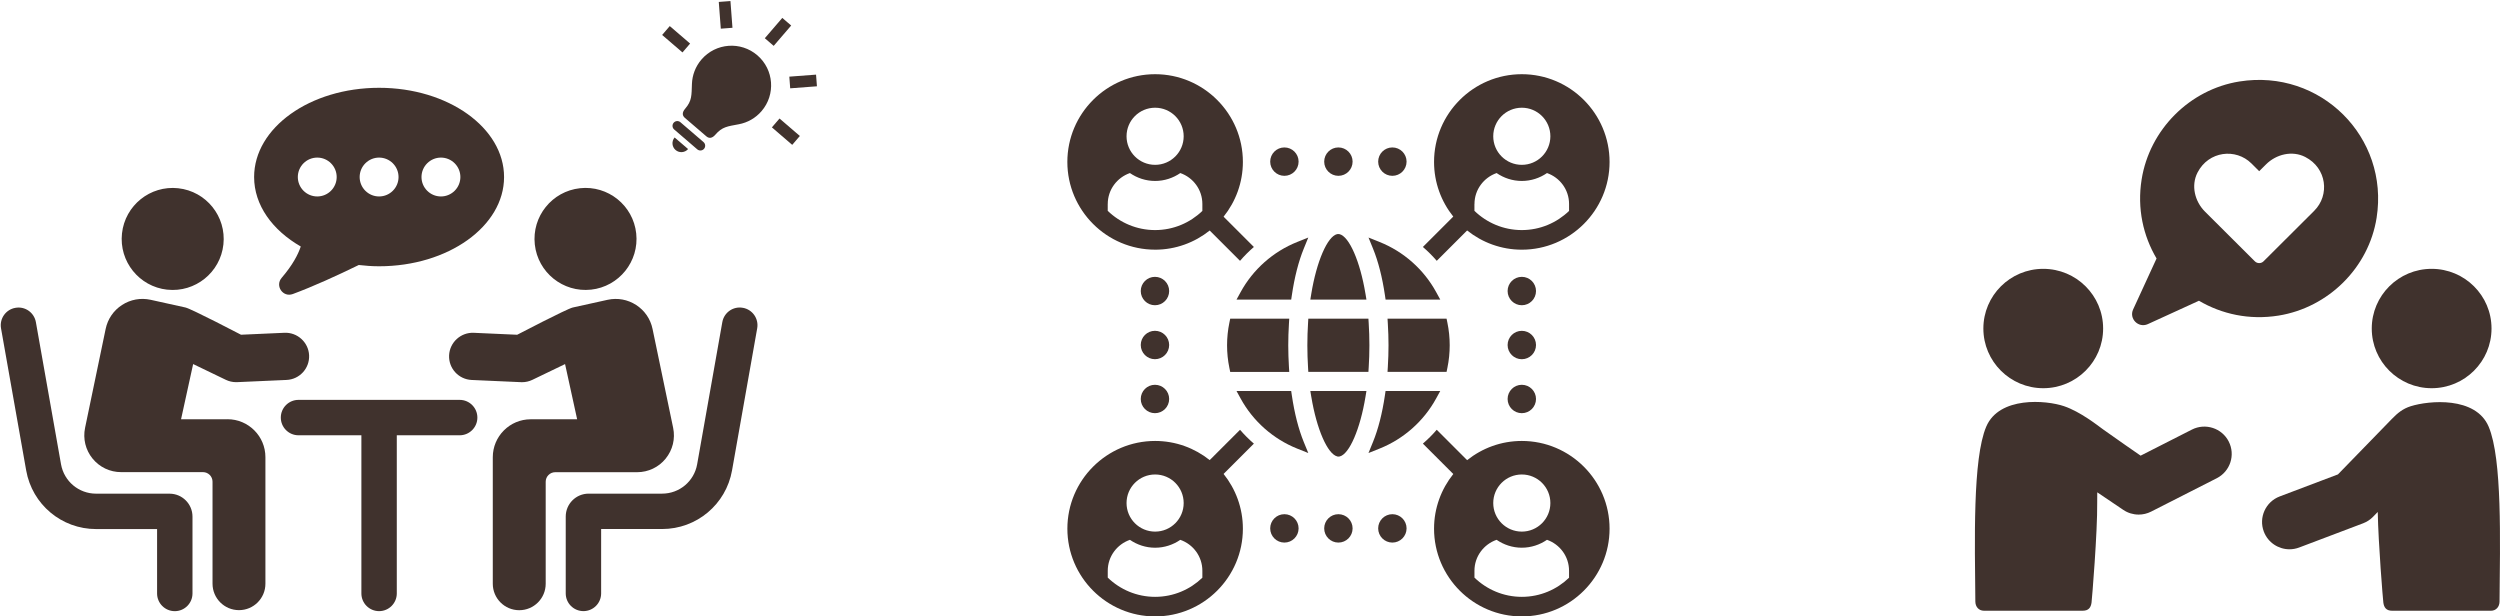 <svg width="438" height="108" viewBox="0 0 438 108" fill="none" xmlns="http://www.w3.org/2000/svg">
<path d="M202.375 43.745C205.989 43.745 209.311 42.485 211.94 40.387L217.253 45.698C218.001 44.83 218.813 44.018 219.68 43.27L214.372 37.964C216.482 35.331 217.754 31.998 217.754 28.371C217.754 19.896 210.856 13 202.375 13C193.894 13 187 19.896 187 28.371C187 36.845 193.898 43.742 202.375 43.742V43.745ZM202.375 18.872C205.14 18.872 207.38 21.112 207.38 23.875C207.38 26.639 205.14 28.88 202.375 28.88C199.61 28.88 197.37 26.639 197.37 23.875C197.37 21.112 199.61 18.872 202.375 18.872ZM194.078 35.738C194.078 33.225 195.712 31.105 197.961 30.319C199.218 31.183 200.74 31.703 202.375 31.703C204.01 31.703 205.532 31.183 206.789 30.319C209.038 31.105 210.654 33.225 210.654 35.738V36.954C208.506 39.026 205.588 40.309 202.371 40.309C199.154 40.309 196.225 39.022 194.074 36.939V35.738H194.078Z" fill="#40322D"/>
<path d="M266.621 77.255C263 77.255 259.674 78.519 257.044 80.621L251.717 75.295C250.969 76.163 250.157 76.974 249.29 77.722L254.617 83.048C252.514 85.677 251.246 89.005 251.246 92.625C251.246 101.1 258.144 107.996 266.621 107.996C275.098 107.996 281.996 101.1 281.996 92.625C281.996 84.151 275.098 77.255 266.621 77.255ZM266.621 83.13C269.386 83.13 271.626 85.37 271.626 88.134C271.626 90.898 269.386 93.138 266.621 93.138C263.857 93.138 261.616 90.898 261.616 88.134C261.616 85.37 263.857 83.13 266.621 83.13ZM274.903 101.212C272.756 103.284 269.838 104.567 266.621 104.567C263.404 104.567 260.475 103.28 258.324 101.197V99.993C258.324 97.48 259.959 95.359 262.203 94.574C263.46 95.438 264.986 95.958 266.617 95.958C268.248 95.958 269.775 95.438 271.032 94.574C273.28 95.359 274.896 97.48 274.896 99.993V101.208L274.903 101.212Z" fill="#40322D"/>
<path d="M225.026 30.805C226.399 30.805 227.514 29.691 227.514 28.319C227.514 26.946 226.399 25.831 225.026 25.831C223.653 25.831 222.538 26.946 222.538 28.319C222.538 29.691 223.653 30.805 225.026 30.805Z" fill="#40322D"/>
<path d="M243.944 30.805C245.317 30.805 246.432 29.691 246.432 28.319C246.432 26.946 245.317 25.831 243.944 25.831C242.571 25.831 241.456 26.946 241.456 28.319C241.456 29.691 242.571 30.805 243.944 30.805Z" fill="#40322D"/>
<path d="M234.487 30.805C235.86 30.805 236.975 29.691 236.975 28.319C236.975 26.946 235.86 25.831 234.487 25.831C233.114 25.831 231.999 26.946 231.999 28.319C231.999 29.691 233.114 30.805 234.487 30.805Z" fill="#40322D"/>
<path d="M225.026 90.086C223.653 90.086 222.538 91.201 222.538 92.573C222.538 93.946 223.653 95.06 225.026 95.06C226.399 95.06 227.514 93.946 227.514 92.573C227.514 91.201 226.399 90.086 225.026 90.086Z" fill="#40322D"/>
<path d="M243.944 90.086C242.571 90.086 241.456 91.201 241.456 92.573C241.456 93.946 242.571 95.06 243.944 95.06C245.317 95.06 246.432 93.946 246.432 92.573C246.432 91.201 245.317 90.086 243.944 90.086Z" fill="#40322D"/>
<path d="M234.487 90.086C233.114 90.086 231.999 91.201 231.999 92.573C231.999 93.946 233.114 95.06 234.487 95.06C235.86 95.06 236.975 93.946 236.975 92.573C236.975 91.201 235.86 90.086 234.487 90.086Z" fill="#40322D"/>
<path d="M266.621 48.502C265.248 48.502 264.133 49.617 264.133 50.989C264.133 52.362 265.248 53.477 266.621 53.477C267.994 53.477 269.109 52.362 269.109 50.989C269.109 49.617 267.994 48.502 266.621 48.502Z" fill="#40322D"/>
<path d="M266.621 67.415C265.248 67.415 264.133 68.529 264.133 69.902C264.133 71.275 265.248 72.389 266.621 72.389C267.994 72.389 269.109 71.275 269.109 69.902C269.109 68.529 267.994 67.415 266.621 67.415Z" fill="#40322D"/>
<path d="M266.621 57.961C265.248 57.961 264.133 59.075 264.133 60.448C264.133 61.82 265.248 62.935 266.621 62.935C267.994 62.935 269.109 61.82 269.109 60.448C269.109 59.075 267.994 57.961 266.621 57.961Z" fill="#40322D"/>
<path d="M202.349 53.477C203.723 53.477 204.837 52.363 204.837 50.989C204.837 49.616 203.723 48.502 202.349 48.502C200.975 48.502 199.861 49.616 199.861 50.989C199.861 52.363 200.975 53.477 202.349 53.477Z" fill="#40322D"/>
<path d="M202.349 72.389C203.723 72.389 204.837 71.276 204.837 69.902C204.837 68.528 203.723 67.415 202.349 67.415C200.975 67.415 199.861 68.528 199.861 69.902C199.861 71.276 200.975 72.389 202.349 72.389Z" fill="#40322D"/>
<path d="M202.349 62.931C203.723 62.931 204.837 61.817 204.837 60.444C204.837 59.07 203.723 57.957 202.349 57.957C200.975 57.957 199.861 59.07 199.861 60.444C199.861 61.817 200.975 62.931 202.349 62.931Z" fill="#40322D"/>
<path d="M251.717 45.698L257.041 40.376C259.671 42.478 263 43.745 266.621 43.745C275.098 43.745 281.996 36.849 281.996 28.375C281.996 19.9 275.102 13 266.621 13C258.141 13 251.246 19.896 251.246 28.371C251.246 31.991 252.51 35.316 254.613 37.945L249.29 43.267C250.157 44.015 250.969 44.826 251.717 45.694V45.698ZM266.621 18.872C269.386 18.872 271.626 21.112 271.626 23.875C271.626 26.639 269.386 28.88 266.621 28.88C263.857 28.88 261.616 26.639 261.616 23.875C261.616 21.112 263.857 18.872 266.621 18.872ZM258.328 35.738C258.328 33.225 259.962 31.105 262.207 30.319C263.464 31.183 264.99 31.703 266.621 31.703C268.252 31.703 269.778 31.183 271.035 30.319C273.284 31.105 274.9 33.225 274.9 35.738V36.954C272.752 39.026 269.835 40.309 266.617 40.309C263.4 40.309 260.471 39.022 258.32 36.939V35.735L258.328 35.738Z" fill="#40322D"/>
<path d="M217.253 75.299L211.94 80.609C209.314 78.515 205.992 77.255 202.379 77.255C193.902 77.255 187.004 84.151 187.004 92.625C187.004 101.1 193.902 107.996 202.379 107.996C210.856 107.996 217.754 101.1 217.754 92.625C217.754 88.998 216.482 85.665 214.372 83.033L219.68 77.726C218.813 76.978 218.001 76.166 217.253 75.299ZM202.375 83.13C205.14 83.13 207.38 85.37 207.38 88.134C207.38 90.898 205.14 93.138 202.375 93.138C199.61 93.138 197.37 90.898 197.37 88.134C197.37 85.37 199.61 83.13 202.375 83.13ZM210.657 101.212C208.51 103.284 205.592 104.567 202.375 104.567C199.158 104.567 196.229 103.28 194.078 101.197V99.997C194.078 97.484 195.712 95.363 197.961 94.578C199.218 95.442 200.74 95.961 202.375 95.961C204.01 95.961 205.532 95.442 206.789 94.578C209.038 95.363 210.654 97.484 210.654 99.997V101.212H210.657Z" fill="#40322D"/>
<path d="M239.227 51.457C238.295 45.802 236.38 41.412 234.666 41.019L234.457 41.004L234.247 41.023C232.56 41.43 230.664 45.821 229.74 51.457L229.571 52.489H239.399L239.23 51.457H239.227Z" fill="#40322D"/>
<path d="M242.642 51.73L242.754 52.489H252.335L251.616 51.176C249.443 47.201 245.923 44.082 241.703 42.395L239.762 41.617L240.551 43.555C241.471 45.81 242.174 48.562 242.642 51.73Z" fill="#40322D"/>
<path d="M243.095 65.156H253.438L253.584 64.446C253.853 63.148 253.988 61.82 253.988 60.492C253.988 59.165 253.853 57.837 253.584 56.539L253.438 55.829H243.095L243.151 56.768C243.226 58.005 243.267 59.251 243.267 60.489C243.267 61.727 243.226 62.968 243.151 64.21L243.095 65.149V65.156Z" fill="#40322D"/>
<path d="M239.919 60.496C239.919 59.142 239.874 57.878 239.799 56.67L239.747 55.836H229.216L229.167 56.67C229.092 57.878 229.048 59.142 229.048 60.496C229.048 61.85 229.096 63.118 229.167 64.322L229.216 65.156H239.747L239.799 64.322C239.874 63.114 239.919 61.85 239.919 60.496Z" fill="#40322D"/>
<path d="M225.875 55.833H215.532L215.386 56.543C215.116 57.841 214.982 59.169 214.982 60.496C214.982 61.824 215.116 63.152 215.386 64.449L215.532 65.16H225.875L225.819 64.221C225.748 62.983 225.703 61.738 225.703 60.5C225.703 59.262 225.744 58.02 225.819 56.779L225.875 55.84V55.833Z" fill="#40322D"/>
<path d="M226.328 69.259L226.216 68.5H216.635L217.354 69.812C219.527 73.788 223.047 76.907 227.267 78.594L229.212 79.371L228.419 77.434C227.499 75.179 226.796 72.426 226.328 69.259Z" fill="#40322D"/>
<path d="M252.331 68.5H242.75L242.638 69.259C242.171 72.426 241.467 75.179 240.547 77.434L239.758 79.371L241.699 78.594C245.919 76.907 249.439 73.788 251.613 69.812L252.331 68.5Z" fill="#40322D"/>
<path d="M216.639 52.489H226.219L226.332 51.73C226.799 48.559 227.503 45.81 228.423 43.555L229.212 41.617L227.271 42.395C223.051 44.082 219.531 47.201 217.357 51.176L216.639 52.489Z" fill="#40322D"/>
<path d="M229.743 69.532C230.675 75.183 232.59 79.573 234.3 79.97L234.431 80L234.719 79.97C236.406 79.562 238.303 75.171 239.23 69.532L239.399 68.5H229.571L229.74 69.532H229.743Z" fill="#40322D"/>
<path d="M29.29 50.748C34.194 51.282 38.606 47.738 39.14 42.83C39.673 37.922 36.129 33.514 31.221 32.98C26.313 32.446 21.905 35.991 21.372 40.899C20.837 45.806 24.382 50.214 29.29 50.752V50.748Z" fill="#40322D"/>
<path d="M29.706 86.489H16.831C13.802 86.489 11.223 84.327 10.692 81.343L6.288 56.444C5.989 54.755 4.38 53.623 2.695 53.933C1.006 54.228 -0.119 55.838 0.18 57.527L4.588 82.426C5.641 88.375 10.787 92.692 16.831 92.692H27.521V103.973C27.521 105.685 28.907 107.075 30.623 107.075C32.338 107.075 33.724 105.685 33.724 103.973V90.507C33.724 88.292 31.922 86.493 29.71 86.493L29.706 86.489Z" fill="#40322D"/>
<path d="M39.852 73.454H31.721L33.838 63.783L39.571 66.547C40.132 66.816 40.745 66.956 41.366 66.956C41.431 66.956 41.491 66.956 41.552 66.952L50.209 66.566C52.488 66.464 54.257 64.533 54.155 62.249C54.052 59.969 52.098 58.205 49.841 58.303L42.226 58.644C42.226 58.644 33.562 54.122 32.494 53.873C31.289 53.589 26.374 52.521 26.374 52.521C24.643 52.146 22.867 52.468 21.379 53.433C19.891 54.399 18.876 55.887 18.512 57.621L14.903 74.962C14.51 76.867 14.983 78.828 16.214 80.339C17.445 81.85 19.262 82.717 21.212 82.717H35.561C36.485 82.717 37.235 83.467 37.235 84.391V102.261C37.235 104.821 39.306 106.897 41.87 106.897C44.434 106.897 46.501 104.821 46.501 102.261V80.097C46.501 76.423 43.525 73.447 39.855 73.447L39.852 73.454Z" fill="#40322D"/>
<path d="M103.547 50.748C108.455 50.214 111.999 45.803 111.465 40.895C110.931 35.987 106.524 32.443 101.616 32.976C96.708 33.51 93.163 37.922 93.697 42.826C94.231 47.734 98.639 51.279 103.547 50.745V50.748Z" fill="#40322D"/>
<path d="M130.142 53.929C128.457 53.619 126.848 54.751 126.549 56.44L122.141 81.339C121.614 84.323 119.032 86.485 116.006 86.485H103.13C100.915 86.485 99.116 88.284 99.116 90.499V103.965C99.116 105.677 100.502 107.067 102.218 107.067C103.933 107.067 105.319 105.677 105.319 103.965V92.684H116.01C122.05 92.684 127.2 88.367 128.253 82.418L132.661 57.519C132.96 55.83 131.835 54.225 130.146 53.925L130.142 53.929Z" fill="#40322D"/>
<path d="M116.627 80.343C117.858 78.832 118.331 76.87 117.937 74.966L114.325 57.625C113.965 55.887 112.946 54.403 111.458 53.437C109.97 52.471 108.194 52.15 106.463 52.524C106.463 52.524 101.548 53.596 100.343 53.876C99.275 54.126 90.611 58.648 90.611 58.648L82.996 58.307C80.739 58.209 78.784 59.973 78.682 62.253C78.58 64.533 80.345 66.464 82.628 66.57L91.285 66.956C91.35 66.956 91.41 66.96 91.471 66.96C92.092 66.96 92.705 66.82 93.266 66.551L98.999 63.787L101.116 73.458H92.985C89.312 73.458 86.336 76.435 86.336 80.108V102.273C86.336 104.833 88.411 106.908 90.971 106.908C93.531 106.908 95.606 104.833 95.606 102.273V84.402C95.606 83.478 96.356 82.729 97.28 82.729H111.628C113.575 82.729 115.4 81.861 116.627 80.35V80.343Z" fill="#40322D"/>
<path d="M80.534 70.058H52.299C50.584 70.058 49.198 71.448 49.198 73.159C49.198 74.871 50.584 76.261 52.299 76.261H63.315V103.969C63.315 105.681 64.701 107.071 66.416 107.071C68.132 107.071 69.518 105.681 69.518 103.969V76.261H80.534C82.246 76.261 83.636 74.871 83.636 73.159C83.636 71.448 82.246 70.058 80.534 70.058Z" fill="#40322D"/>
<path d="M52.693 43.19C52.216 44.614 51.261 46.446 49.353 48.669C48.141 50.074 49.565 52.157 51.303 51.513C54.908 50.176 59.036 48.291 62.857 46.428C64.019 46.564 65.201 46.651 66.416 46.651C78.508 46.651 88.312 39.649 88.312 31.019C88.312 22.388 78.512 15.383 66.416 15.383C54.321 15.383 44.521 22.381 44.521 31.015C44.521 35.938 47.713 40.323 52.693 43.186V43.19ZM77.251 27.61C79.129 27.61 80.659 29.137 80.659 31.015C80.659 32.893 79.129 34.419 77.251 34.419C75.373 34.419 73.846 32.893 73.846 31.015C73.846 29.137 75.376 27.61 77.251 27.61ZM66.416 27.61C68.295 27.61 69.825 29.137 69.825 31.015C69.825 32.893 68.299 34.419 66.416 34.419C64.534 34.419 63.012 32.893 63.012 31.015C63.012 29.137 64.542 27.61 66.416 27.61ZM55.582 27.61C57.461 27.61 58.987 29.137 58.987 31.015C58.987 32.893 57.461 34.419 55.582 34.419C53.704 34.419 52.178 32.893 52.178 31.015C52.178 29.137 53.704 27.61 55.582 27.61Z" fill="#40322D"/>
<path d="M125.93 0.339L127.974 0.184L128.328 4.868L126.284 5.023L125.93 0.339Z" fill="#40322D"/>
<path d="M143.126 15.119L142.972 13.075L138.288 13.429L138.442 15.473L143.126 15.119Z" fill="#40322D"/>
<path d="M137.058 3.137L138.613 4.473L135.551 8.035L133.996 6.699L137.058 3.137Z" fill="#40322D"/>
<path d="M116.007 6.124L117.343 4.569L120.906 7.631L119.57 9.186L116.007 6.124Z" fill="#40322D"/>
<path d="M118.359 26.28C119.011 26.84 119.993 26.765 120.553 26.114L118.194 24.086C117.634 24.738 117.708 25.72 118.359 26.28Z" fill="#40322D"/>
<path d="M123.255 24.892L119.21 21.415C118.858 21.113 118.329 21.153 118.027 21.504C117.725 21.856 117.765 22.386 118.116 22.688L122.161 26.165C122.512 26.466 123.043 26.427 123.345 26.075C123.647 25.724 123.606 25.194 123.255 24.892Z" fill="#40322D"/>
<path d="M132.685 9.686C129.778 7.188 125.398 7.518 122.899 10.425C121.835 11.664 121.284 13.17 121.228 14.684C121.151 16.723 121.246 17.643 120.033 19.054C119.477 19.701 119.519 20.247 119.989 20.651L123.752 23.885C124.222 24.29 124.769 24.249 125.325 23.602C126.538 22.191 127.461 22.146 129.465 21.764C130.954 21.48 132.36 20.71 133.424 19.471C135.923 16.564 135.591 12.184 132.685 9.686Z" fill="#40322D"/>
<path d="M135.235 22.317L136.571 20.762L140.133 23.824L138.797 25.379L135.235 22.317Z" fill="#40322D"/>
<path d="M436.01 74.743C433.737 69.411 425.547 70.171 422.379 71.164C420.97 71.603 420.054 72.366 419.026 73.426C417.872 74.614 409.609 83.114 409.609 83.114L399.408 86.975C396.929 87.913 395.684 90.676 396.625 93.147C397.352 95.057 399.177 96.235 401.115 96.235C401.681 96.235 402.258 96.134 402.818 95.921L414.022 91.68C414.679 91.429 415.277 91.039 415.767 90.534L416.581 89.694C416.69 95.378 417.494 105.101 417.564 105.589C417.683 106.428 418.064 107.003 419.113 107.003H436.409C437.322 107.003 437.913 106.303 437.919 105.393C438.007 94.966 438.413 80.385 436.01 74.75V74.743Z" fill="#40322D"/>
<path d="M426.023 68.014C431.817 68.014 436.514 63.333 436.514 57.555C436.514 51.777 431.817 47.1 426.023 47.1C420.229 47.1 415.532 51.784 415.532 57.555C415.532 63.326 420.229 68.014 426.023 68.014Z" fill="#40322D"/>
<path d="M390.474 77.353C389.271 74.998 386.375 74.064 384.015 75.266L375.038 79.831C375.038 79.831 370.073 76.402 368.468 75.234C367.46 74.503 364.506 72.15 361.621 71.164C358.477 70.091 350.263 69.411 347.99 74.743C345.587 80.382 345.993 94.963 346.08 105.39C346.087 106.303 346.678 107 347.591 107H364.887C365.936 107 366.317 106.425 366.436 105.585C366.513 105.045 367.485 93.245 367.429 88.056C367.422 87.505 367.429 86.892 367.439 86.254L372.003 89.335C372.811 89.882 373.751 90.157 374.696 90.157C375.44 90.157 376.189 89.983 376.878 89.634L388.375 83.787C390.739 82.584 391.676 79.702 390.47 77.35L390.474 77.353Z" fill="#40322D"/>
<path d="M357.977 68.014C363.771 68.014 368.468 63.333 368.468 57.555C368.468 51.777 363.771 47.1 357.977 47.1C352.182 47.1 347.486 51.784 347.486 57.555C347.486 63.326 352.182 68.014 357.977 68.014Z" fill="#40322D"/>
<path d="M392.355 14.275C383.613 15.669 376.598 22.726 375.213 31.442C374.402 36.541 375.489 41.322 377.829 45.288L373.723 54.217C372.972 55.848 374.661 57.531 376.301 56.785L385.256 52.69C389.243 55.029 394.061 56.112 399.184 55.294C407.934 53.896 415.008 46.881 416.382 38.158C418.61 24.023 406.538 12.014 392.355 14.275ZM405.465 36.921L396.572 45.783C396.153 46.201 395.471 46.201 395.051 45.783L386.312 37.074C384.511 35.279 383.843 32.495 385.004 30.233C386.952 26.445 391.722 25.919 394.46 28.644L395.81 29.992L397.006 28.801C398.807 27.006 401.601 26.34 403.867 27.497C407.668 29.438 408.199 34.188 405.461 36.921H405.465Z" fill="#40322D"/>
</svg>

